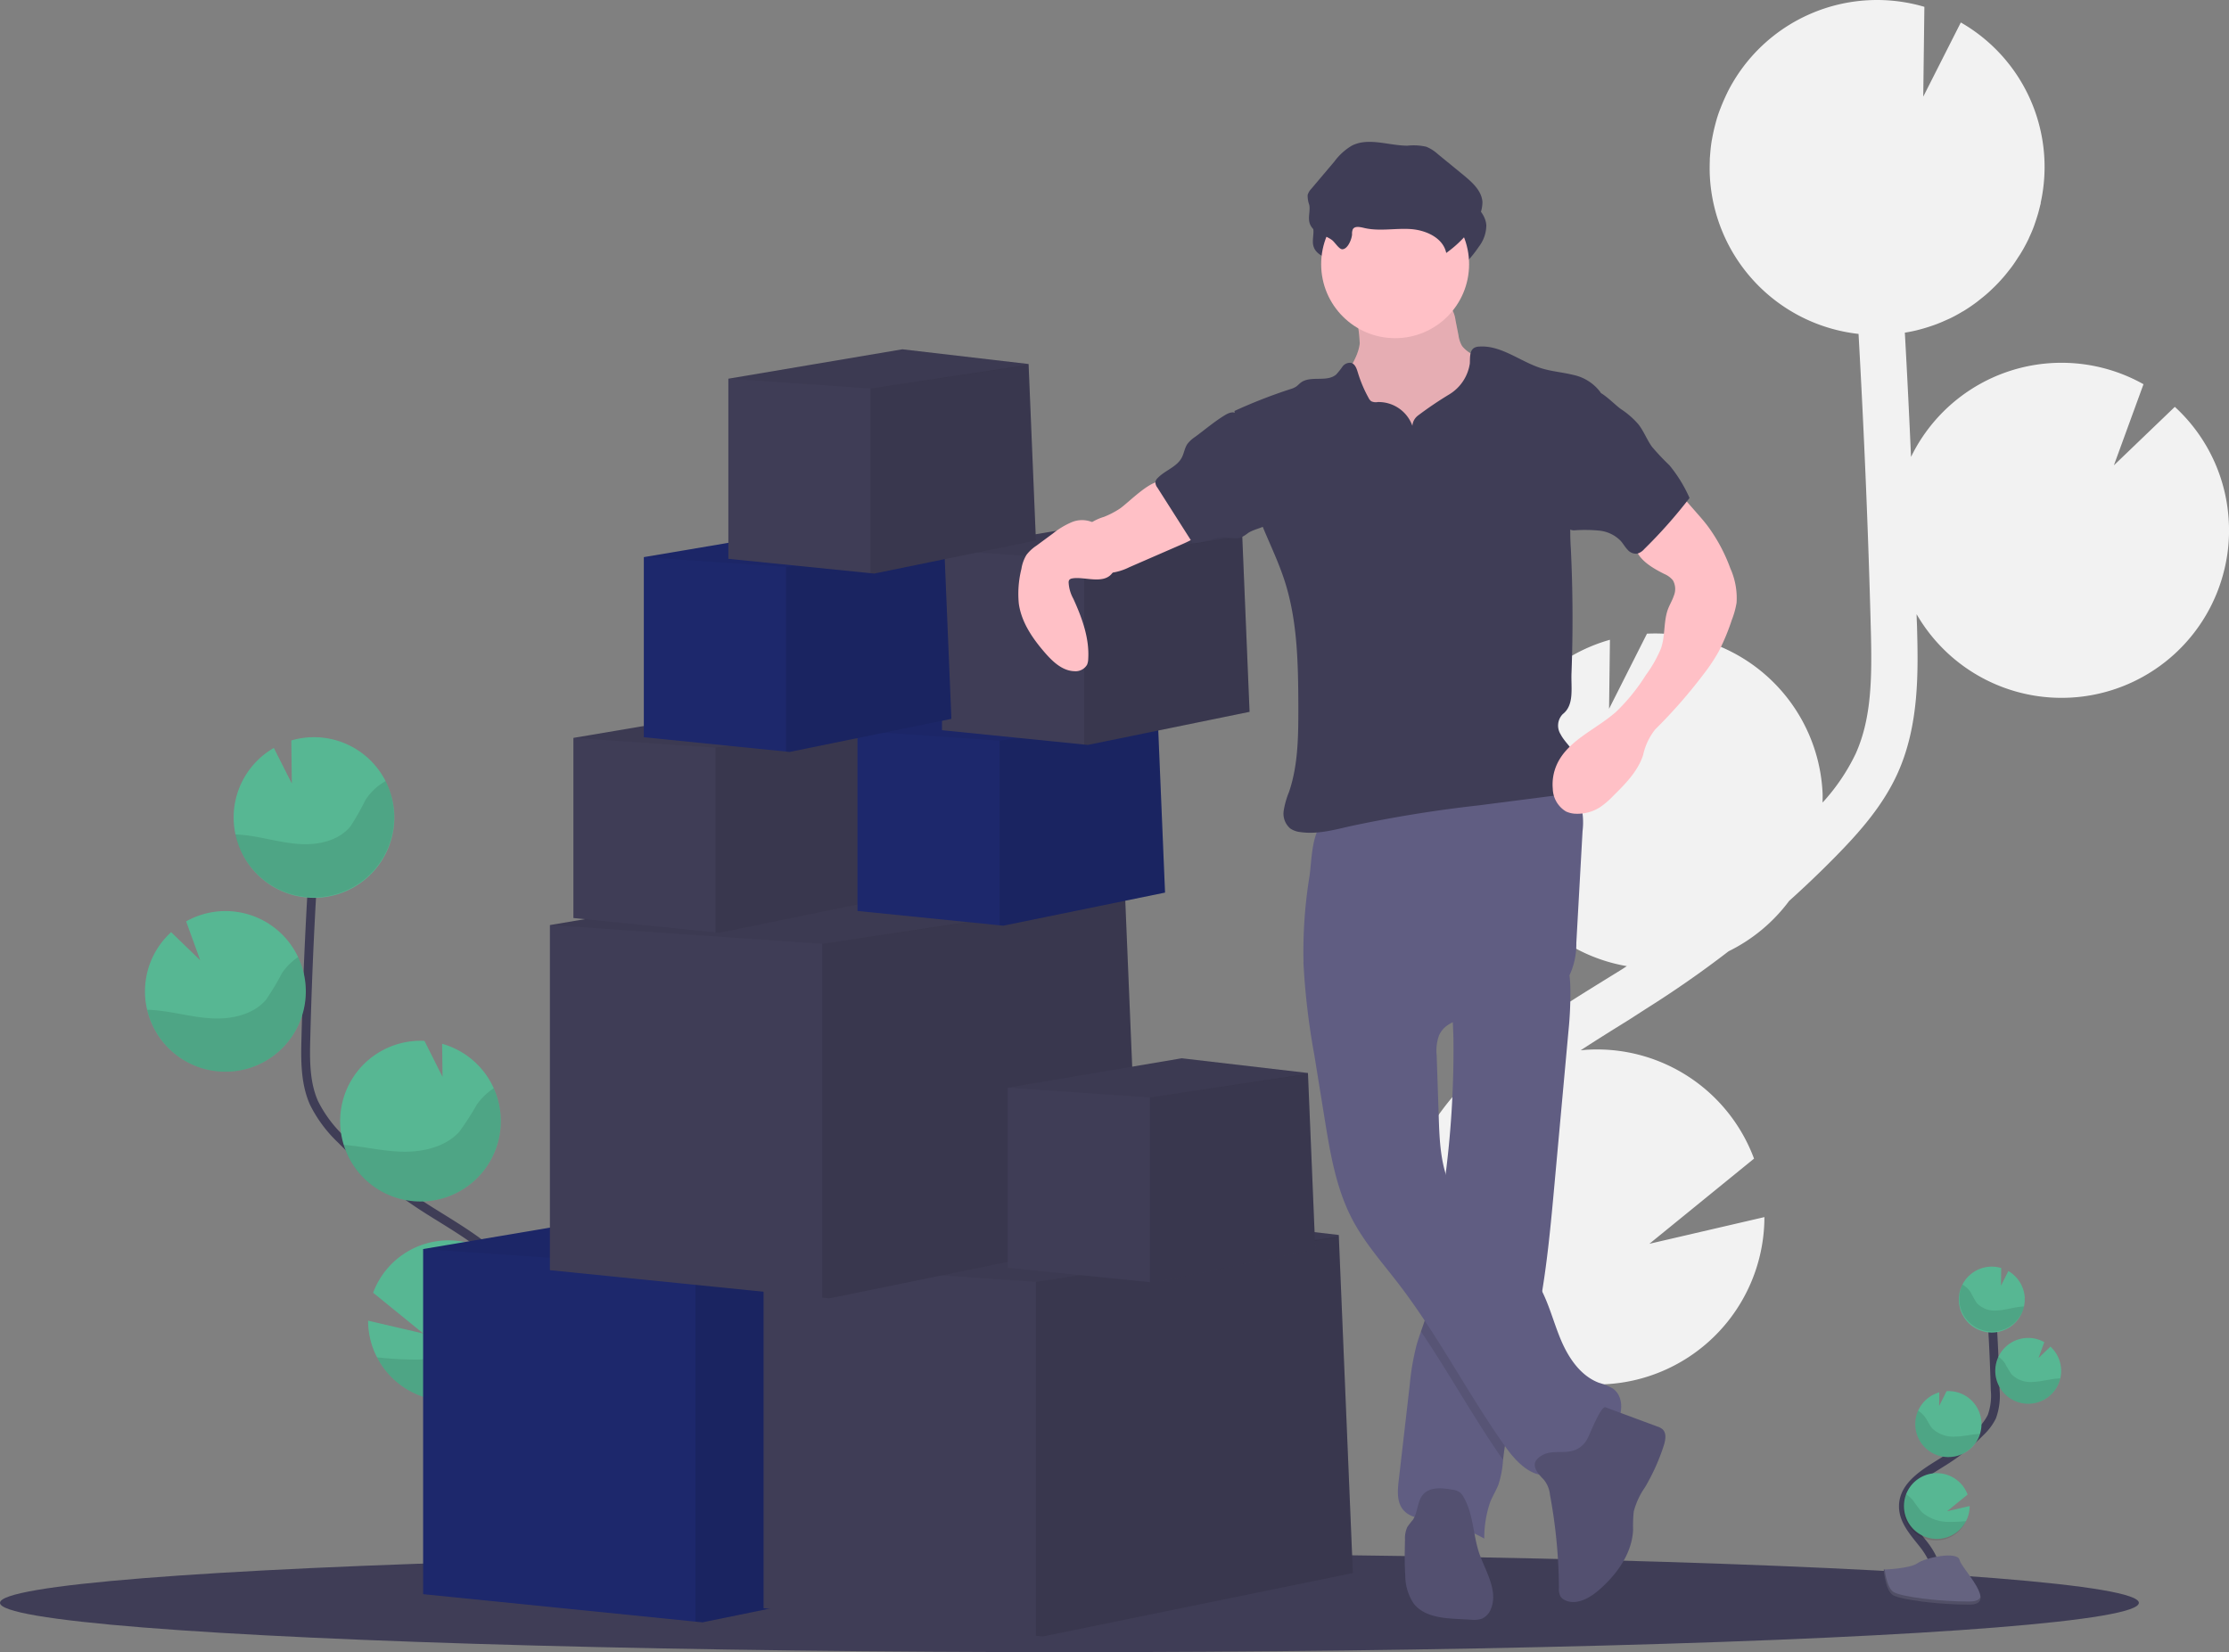 <svg xmlns="http://www.w3.org/2000/svg" width="321.903" height="238.616" viewBox="0 0 321.903 238.616">
  <rect x="0" y="0" width="321.903" height="238.616" fill="#808080" stroke="none"/>
  <g id="undraw_deliveries_-131-a_1_" data-name="undraw_deliveries_-131-a (1)" transform="translate(0 0.031)">
    <path id="Tracé_72" data-name="Tracé 72" d="M259.123,172.788l2.533-1.563c.241-.153.478-.315.722-.468a24.192,24.192,0,0,1-20.066-22.717,23.941,23.941,0,0,1,2.089-11.02,24.233,24.233,0,0,1,15.533-13.4l-.125,9.968,5.476-10.85a.217.217,0,0,1,.068,0,24.189,24.189,0,0,1,25.291,23.036c.02.461,0,.915,0,1.356a28.92,28.92,0,0,0,4.781-7.056c2.319-5.171,2.373-11.026,2.18-18.143-.366-14.105-.973-28.315-1.767-42.485a24.175,24.175,0,0,1-21.48-22.883c-.034-.743-.024-1.472,0-2.2a3.631,3.631,0,0,1,.027-.543c.047-.7.112-1.4.22-2.082a1.979,1.979,0,0,1,.061-.339q.149-.871.356-1.722c.054-.21.105-.424.163-.634a18.318,18.318,0,0,1,.573-1.824c.071-.2.156-.393.231-.59.173-.441.359-.875.556-1.305.105-.227.207-.451.319-.678.027-.058.051-.115.081-.173h0a24.172,24.172,0,0,1,28.4-12.267l-.163,12.973,5.425-10.714A24.04,24.04,0,0,1,322.135,60.53h.027c-.037.173-.092.339-.132.509-.075.319-.156.634-.244.949-.115.4-.244.8-.376,1.2-.1.295-.2.6-.312.888-.163.427-.339.844-.536,1.261-.108.244-.207.492-.339.732q-.465.936-1.017,1.831c-.125.207-.268.4-.4.61-.258.4-.519.8-.8,1.183-.173.237-.359.465-.543.7-.264.339-.536.678-.817.987-.2.227-.4.451-.614.678-.295.312-.6.614-.915.912-.207.2-.417.4-.634.59-.356.315-.729.617-1.105.912-.19.149-.373.305-.57.448q-.858.637-1.773,1.2c-.115.068-.237.125-.339.193-.509.3-1.017.583-1.563.848-.227.112-.465.21-.7.315-.437.2-.878.387-1.329.559-.261.1-.529.19-.8.281-.444.153-.9.292-1.356.417-.271.075-.539.149-.814.214-.5.119-1,.217-1.509.3a.172.172,0,0,0-.1.02q.5,8.965.892,17.94A24.175,24.175,0,0,1,336.989,86.71l-4.276,11.715,8.8-8.446a24.121,24.121,0,0,1,7.8,16.7,23.672,23.672,0,0,1-.614,6.663,24.179,24.179,0,0,1-44.475,6.588c0,.607.044,1.217.061,1.824.159,6.279.359,14.091-2.77,21.069-2.119,4.73-5.534,8.572-8.907,12.013-2.194,2.241-4.469,4.408-6.8,6.507a24.189,24.189,0,0,1-8.734,7.263q-5.747,4.428-11.9,8.293l-2.492,1.607c-2.3,1.427-4.662,2.892-6.978,4.408.407-.041.81-.085,1.224-.1a24.2,24.2,0,0,1,23.816,15.743l-15.115,12.3,16.614-3.855a24.2,24.2,0,0,1-34.679,21.785c.373.468.749.932,1.122,1.4.743.926,1.482,1.845,2.2,2.757,9.833,12.454,12.572,24.28,7.7,33.3l-5.92-3.2c4.747-8.775-2.373-20-7.063-25.925-.709-.9-1.434-1.8-2.167-2.713-6.283-7.8-13.4-16.655-13.223-27.508C230.462,190.551,246.361,180.695,259.123,172.788Z" transform="translate(-27.434 -31.25)" fill="#f2f2f2"/>
    <ellipse id="Ellipse_8" data-name="Ellipse 8" cx="154.444" cy="7.12" rx="154.444" ry="7.12" transform="translate(0 224.344)" fill="#3f3d56"/>
    <path id="Tracé_73" data-name="Tracé 73" d="M302.233,248.562c1.017-1.868-.136-4.157-1.451-5.825s-2.919-3.391-2.885-5.523c.047-3.052,3.286-4.852,5.876-6.469a28.751,28.751,0,0,0,5.272-4.242,7.726,7.726,0,0,0,1.624-2.17,8.857,8.857,0,0,0,.485-3.859q-.17-6.53-.644-13.047" transform="translate(-23.017 -19.753)" fill="none" stroke="#3f3d56" stroke-miterlimit="10" stroke-width="1.273"/>
    <path id="Tracé_74" data-name="Tracé 74" d="M314.938,207.489a4.767,4.767,0,0,0-2.373-3.9L311.5,205.7l.031-2.55a4.758,4.758,0,1,0,3.391,4.34Z" transform="translate(-22.526 -20.045)" fill="#57b793"/>
    <path id="Tracé_75" data-name="Tracé 75" d="M306.937,237.872a4.747,4.747,0,1,1,.227-3.831l-2.97,2.418,3.269-.76A4.747,4.747,0,0,1,306.937,237.872Z" transform="translate(-23.012 -18.218)" fill="#57b793"/>
    <path id="Tracé_76" data-name="Tracé 76" d="M304.487,229.345a4.747,4.747,0,0,1-4.971-4.533,4.679,4.679,0,0,1,.41-2.167,4.767,4.767,0,0,1,3.052-2.638l-.024,1.963,1.078-2.136h0a4.761,4.761,0,1,1,.444,9.511Z" transform="translate(-22.912 -18.944)" fill="#57b793"/>
    <path id="Tracé_77" data-name="Tracé 77" d="M315.332,222.116a4.752,4.752,0,1,1,2.1-8.89l-.841,2.306,1.729-1.661a4.747,4.747,0,0,1,1.539,3.286,4.64,4.64,0,0,1-.122,1.309,4.747,4.747,0,0,1-4.408,3.652Z" transform="translate(-22.204 -19.414)" fill="#57b793"/>
    <path id="Tracé_78" data-name="Tracé 78" d="M314.294,208.584c-1.1.122-2.167.465-3.269.532a3.557,3.557,0,0,1-3.011-1.054,15.059,15.059,0,0,1-.882-1.546,3.391,3.391,0,0,0-1.2-1.129,4.747,4.747,0,1,0,8.9,3.16C314.65,208.553,314.47,208.567,314.294,208.584Z" transform="translate(-22.523 -19.886)" opacity="0.1"/>
    <path id="Tracé_79" data-name="Tracé 79" d="M315.332,221.949a4.747,4.747,0,0,1-4.526-6.781,3.526,3.526,0,0,1,.956.96,15.324,15.324,0,0,0,.943,1.573,3.881,3.881,0,0,0,3.157,1.1c1.149-.054,2.255-.376,3.391-.481.156,0,.319-.027.478-.031a4.747,4.747,0,0,1-4.4,3.659Z" transform="translate(-22.205 -19.248)" opacity="0.1"/>
    <path id="Tracé_80" data-name="Tracé 80" d="M304.487,229.173a4.747,4.747,0,0,1-4.971-4.533,4.679,4.679,0,0,1,.41-2.167,3.906,3.906,0,0,1,1.017.966c.37.522.6,1.122,1.017,1.6a4.4,4.4,0,0,0,3.37,1.18c1.217-.031,2.312-.315,3.486-.4a4.767,4.767,0,0,1-4.33,3.353Z" transform="translate(-22.912 -18.771)" opacity="0.1"/>
    <path id="Tracé_81" data-name="Tracé 81" d="M306.945,237.687a4.756,4.756,0,0,1-8.677-3.9,4.938,4.938,0,0,1,1.044.932,18.753,18.753,0,0,0,1.275,1.7,5.922,5.922,0,0,0,3.94,1.383,20.4,20.4,0,0,0,2.418-.112Z" transform="translate(-23.02 -18.033)" opacity="0.1"/>
    <path id="Tracé_82" data-name="Tracé 82" d="M295.232,244.146s3.753-.115,4.886-.922,5.764-1.77,6.059-.475,5.645,6.442,1.4,6.463-9.853-.678-10.982-1.356S295.232,244.146,295.232,244.146Z" transform="translate(-23.191 -17.49)" fill="#656380"/>
    <path id="Tracé_83" data-name="Tracé 83" d="M307.655,248.637c-4.238.034-9.853-.678-10.982-1.356-.858-.522-1.2-2.4-1.316-3.272h-.125s.237,3.028,1.356,3.73,6.741,1.383,10.982,1.356c1.224,0,1.648-.448,1.624-1.092C309.035,248.386,308.567,248.63,307.655,248.637Z" transform="translate(-23.191 -17.366)" opacity="0.2"/>
    <path id="Tracé_84" data-name="Tracé 84" d="M103.068,242.366c-2.462-4.557.339-10.138,3.54-14.2s7.12-8.287,7.036-13.464c-.122-7.439-8.015-11.83-14.322-15.773A69.944,69.944,0,0,1,86.46,188.59a18.783,18.783,0,0,1-3.953-5.293c-1.3-2.909-1.268-6.215-1.183-9.4q.407-15.936,1.573-31.811" transform="translate(-37.15 -24.016)" fill="none" stroke="#3f3d56" stroke-miterlimit="10" stroke-width="1.273"/>
    <path id="Tracé_85" data-name="Tracé 85" d="M71.541,142.216a11.6,11.6,0,0,1,5.791-9.494l2.6,5.137-.078-6.218a11.6,11.6,0,1,1-8.31,10.586Z" transform="translate(-37.787 -24.729)" fill="#57b793"/>
    <path id="Tracé_86" data-name="Tracé 86" d="M91.041,216.278a11.6,11.6,0,0,0,21.9-4.747,11.447,11.447,0,0,0-.756-4.706,11.6,11.6,0,0,0-21.7.125l7.246,5.893-7.971-1.855A11.47,11.47,0,0,0,91.041,216.278Z" transform="translate(-36.598 -20.277)" fill="#57b793"/>
    <path id="Tracé_87" data-name="Tracé 87" d="M97.015,195.524a11.6,11.6,0,0,0,3.679-22.758l.061,4.777-2.611-5.2h-.031a11.6,11.6,0,0,0-1.082,23.182Z" transform="translate(-36.845 -22.043)" fill="#57b793"/>
    <path id="Tracé_88" data-name="Tracé 88" d="M70.579,177.931a11.6,11.6,0,1,0-5.127-21.7l2.034,5.618-4.2-4.059a11.548,11.548,0,0,0-3.764,8.009,11.315,11.315,0,0,0,.295,3.194,11.6,11.6,0,0,0,10.762,8.938Z" transform="translate(-38.571 -23.191)" fill="#57b793"/>
    <path id="Tracé_89" data-name="Tracé 89" d="M73.085,144.92c2.679.295,5.283,1.126,7.968,1.292s5.639-.475,7.337-2.563a36.172,36.172,0,0,0,2.146-3.777,8.232,8.232,0,0,1,2.923-2.75,11.6,11.6,0,1,1-21.7,7.7C72.211,144.842,72.651,144.873,73.085,144.92Z" transform="translate(-37.772 -24.34)" opacity="0.1"/>
    <path id="Tracé_90" data-name="Tracé 90" d="M70.559,177.524A11.61,11.61,0,0,0,81.6,160.978a8.582,8.582,0,0,0-2.333,2.333,37.61,37.61,0,0,1-2.3,3.835c-1.807,2.123-4.893,2.818-7.693,2.692s-5.5-.926-8.29-1.18c-.387-.034-.78-.061-1.17-.071A11.6,11.6,0,0,0,70.559,177.524Z" transform="translate(-38.552 -22.784)" opacity="0.1"/>
    <path id="Tracé_91" data-name="Tracé 91" d="M96.985,195.1a11.6,11.6,0,0,0,11.128-16.333,9.381,9.381,0,0,0-2.451,2.373,39.758,39.758,0,0,1-2.519,3.909c-1.956,2.18-5.245,2.95-8.212,2.879-2.872-.061-5.639-.766-8.494-.987A11.61,11.61,0,0,0,96.985,195.1Z" transform="translate(-36.814 -21.623)" opacity="0.1"/>
    <path id="Tracé_92" data-name="Tracé 92" d="M90.963,215.823a11.6,11.6,0,0,0,21.9-4.747,11.447,11.447,0,0,0-.756-4.706,11.618,11.618,0,0,0-2.543,2.268,44.6,44.6,0,0,1-3.106,4.123c-2.373,2.326-6.2,3.289-9.609,3.391a49.758,49.758,0,0,1-5.886-.329Z" transform="translate(-36.519 -19.822)" opacity="0.1"/>
    <path id="Tracé_93" data-name="Tracé 93" d="M142.468,214.572l-44.756,9.155-1.017-.1-39.331-3.967V169.816l48.147-8.138,34.924,4.069.01.22,0,.109Z" transform="translate(3.743 10.551)" fill="#1d286c"/>
    <path id="Tracé_94" data-name="Tracé 94" d="M140.059,214.31,95.3,223.464l-1.017-.1v-51.1l43.749-6.561Z" transform="translate(6.152 10.814)" opacity="0.1"/>
    <path id="Tracé_95" data-name="Tracé 95" d="M140.447,166.076l-.014.01-43.739,6.442-39.331-2.712,48.147-8.138,34.924,4.069.01.22Z" transform="translate(3.743 10.551)" opacity="0.05"/>
    <path id="Tracé_96" data-name="Tracé 96" d="M188.621,216.482l-44.756,9.155-1.017-.1-39.331-3.967V171.726l48.147-8.138,34.924,4.069.01.22,0,.108Z" transform="translate(6.754 10.676)" fill="#3f3d56"/>
    <path id="Tracé_97" data-name="Tracé 97" d="M186.212,216.219l-44.756,9.155-1.017-.1v-51.1l43.749-6.561Z" transform="translate(9.163 10.939)" opacity="0.1"/>
    <path id="Tracé_98" data-name="Tracé 98" d="M186.6,167.986l-.014.01-43.739,6.442-39.331-2.713,48.147-8.138,34.924,4.069.01.22Z" transform="translate(6.754 10.676)" opacity="0.05"/>
    <path id="Tracé_99" data-name="Tracé 99" d="M159.656,170.647,114.9,179.8l-1.017-.1-39.331-3.967V125.891l48.147-8.138,34.924,4.069.01.22,0,.109Z" transform="translate(4.864 7.685)" fill="#3f3d56"/>
    <path id="Tracé_100" data-name="Tracé 100" d="M157.247,170.385l-44.756,9.155-1.017-.1v-51.1l43.749-6.561Z" transform="translate(7.274 7.948)" opacity="0.1"/>
    <path id="Tracé_101" data-name="Tracé 101" d="M157.635,122.151l-.014.01L113.883,128.6l-39.331-2.713,48.147-8.138,34.924,4.069.01.22Z" transform="translate(4.864 7.685)" opacity="0.05"/>
    <path id="Tracé_102" data-name="Tracé 102" d="M181.036,171.059l-23.358,4.781-.532-.054-20.527-2.072V147.7l25.128-4.248,18.228,2.126.007.115v.054Z" transform="translate(8.914 9.362)" fill="#3f3d56"/>
    <path id="Tracé_103" data-name="Tracé 103" d="M179.779,170.922,156.421,175.7l-.532-.054V148.981l22.836-3.425Z" transform="translate(10.172 9.499)" opacity="0.1"/>
    <path id="Tracé_104" data-name="Tracé 104" d="M179.982,145.748l-.007.007-22.829,3.364L136.619,147.7l25.128-4.248,18.228,2.126.007.115Z" transform="translate(8.914 9.362)" opacity="0.05"/>
    <path id="Tracé_105" data-name="Tracé 105" d="M122.152,123.633l-23.358,4.777-.532-.051-20.527-2.072V100.275l25.128-4.248,18.228,2.126.007.115v.054Z" transform="translate(5.072 6.268)" fill="#3f3d56"/>
    <path id="Tracé_106" data-name="Tracé 106" d="M120.894,123.5l-23.358,4.777L97,128.222V101.555l22.836-3.425Z" transform="translate(6.329 6.405)" opacity="0.1"/>
    <path id="Tracé_107" data-name="Tracé 107" d="M121.1,98.322l-.007.007-22.829,3.364-20.527-1.417,25.128-4.248,18.228,2.126.007.115Z" transform="translate(5.072 6.268)" opacity="0.05"/>
    <path id="Tracé_108" data-name="Tracé 108" d="M160.665,122.678l-23.358,4.777-.532-.051-20.527-2.072V99.32l25.128-4.248L159.6,97.2l.007.115v.054Z" transform="translate(7.585 6.205)" fill="#1d286c"/>
    <path id="Tracé_109" data-name="Tracé 109" d="M159.408,122.541l-23.358,4.777-.532-.051V100.6l22.836-3.425Z" transform="translate(8.842 6.343)" opacity="0.1"/>
    <path id="Tracé_110" data-name="Tracé 110" d="M159.611,97.367l-.007.007-22.829,3.364L116.248,99.32l25.128-4.248L159.6,97.2l.007.115Z" transform="translate(7.585 6.205)" opacity="0.05"/>
    <path id="Tracé_111" data-name="Tracé 111" d="M172.124,98.17l-23.358,4.777-.532-.051-20.527-2.072V74.811l25.128-4.248,18.228,2.126.007.115v.054Z" transform="translate(8.333 4.606)" fill="#3f3d56"/>
    <path id="Tracé_112" data-name="Tracé 112" d="M170.867,98.032l-23.358,4.777-.532-.051V76.091l22.836-3.425Z" transform="translate(9.59 4.743)" opacity="0.1"/>
    <path id="Tracé_113" data-name="Tracé 113" d="M171.069,72.858l-.007.007-22.829,3.364-20.527-1.417,25.128-4.248,18.228,2.126.007.115Z" transform="translate(8.333 4.606)" opacity="0.05"/>
    <path id="Tracé_114" data-name="Tracé 114" d="M224.365,78.23c-.248,2.2-1.929,3.981-2.553,6.1-.936,3.2.678,6.646,2.9,9.155a20.266,20.266,0,0,0,14.112,6.693,6.072,6.072,0,0,0,2.333-.254,5.066,5.066,0,0,0,1.773-1.214,11.339,11.339,0,0,0,2.923-6.344,33.931,33.931,0,0,0,.081-7.09,4.011,4.011,0,0,0-.265-1.431,3.635,3.635,0,0,0-.919-1.129,21.361,21.361,0,0,0-3.95-2.872,4.436,4.436,0,0,1-1.655-1.265,4.14,4.14,0,0,1-.512-1.516l-.437-2.224a4.361,4.361,0,0,0-.641-1.8c-.77-1.038-2.245-1.18-3.536-1.231l-4.747-.186c-1.475-.058-3.414-.481-4.855-.19-1.356.268-.9,1.509-.654,2.635A19.051,19.051,0,0,1,224.365,78.23Z" transform="translate(-27.999 -28.633)" fill="#ffc0c6"/>
    <path id="Tracé_115" data-name="Tracé 115" d="M224.365,78.23c-.248,2.2-1.929,3.981-2.553,6.1-.936,3.2.678,6.646,2.9,9.155a20.266,20.266,0,0,0,14.112,6.693,6.072,6.072,0,0,0,2.333-.254,5.066,5.066,0,0,0,1.773-1.214,11.339,11.339,0,0,0,2.923-6.344,33.931,33.931,0,0,0,.081-7.09,4.011,4.011,0,0,0-.265-1.431,3.635,3.635,0,0,0-.919-1.129,21.361,21.361,0,0,0-3.95-2.872,4.436,4.436,0,0,1-1.655-1.265,4.14,4.14,0,0,1-.512-1.516l-.437-2.224a4.361,4.361,0,0,0-.641-1.8c-.77-1.038-2.245-1.18-3.536-1.231l-4.747-.186c-1.475-.058-3.414-.481-4.855-.19-1.356.268-.9,1.509-.654,2.635A19.051,19.051,0,0,1,224.365,78.23Z" transform="translate(-27.999 -28.633)" opacity="0.1"/>
    <path id="Tracé_116" data-name="Tracé 116" d="M254,171.66l-2.014,22.08c-.526,5.791-1.061,11.606-2.092,17.323-.339,1.97-.773,3.93-1.268,5.873-1.377,5.395-3.374,10.667-4.018,16.2-.02.159-.037.339-.054.485a14.522,14.522,0,0,1-.678,3.594c-.339.844-.817,1.614-1.166,2.448a16.045,16.045,0,0,0-.871,5.32,22.934,22.934,0,0,0-7.9-2.713c-1.356-.2-2.831-.339-3.73-1.356-1.017-1.105-.9-2.8-.729-4.282q.8-6.917,1.594-13.827a36.036,36.036,0,0,1,1.017-5.873c.183-.641.4-1.271.627-1.9.309-.868.62-1.736.854-2.628a31.648,31.648,0,0,0,.671-4.35c.546-4.638,1.2-9.267,1.78-13.9l.031-.244a142.161,142.161,0,0,0,1.333-21.161c-.027-1.048-.071-2.1-.139-3.147-.095-1.522-.234-2.329,1.017-3.282a23.72,23.72,0,0,1,4.821-2.475c.858-.373,10.3-3.73,10.511-2.991a18.408,18.408,0,0,1,.678,4.821A53.646,53.646,0,0,1,254,171.66Z" transform="translate(-27.488 -22.799)" fill="#605d82"/>
    <path id="Tracé_117" data-name="Tracé 117" d="M249.691,209.032c-.339,1.97-.773,3.93-1.268,5.873-1.377,5.395-3.374,10.667-4.018,16.2-.02.159-.037.339-.054.485-4.211-6.015-7.758-12.484-11.867-18.564.309-.868.62-1.736.854-2.628a31.65,31.65,0,0,0,.705-4.377c.546-4.638,1.2-9.267,1.78-13.9l.031-.244a14.4,14.4,0,0,0,1.017,2.852c2.76,5.608,9.317,8.443,12.525,13.81Q249.555,208.784,249.691,209.032Z" transform="translate(-27.285 -20.768)" opacity="0.1"/>
    <path id="Tracé_118" data-name="Tracé 118" d="M216.56,163.367a104.286,104.286,0,0,0,1.577,13.4l1.482,9.155c.81,5.018,1.658,10.135,4.031,14.627,1.777,3.364,4.333,6.232,6.649,9.246,5.689,7.412,9.965,15.811,15.36,23.439,1.57,2.217,3.811,4.618,6.486,4.154,1.756-.3,3.031-1.767,4.408-2.892,1.628-1.329,3.587-2.3,4.869-3.97s1.533-4.435-.2-5.622a9.374,9.374,0,0,0-1.987-.814c-2.689-1.017-4.432-3.648-5.537-6.307s-1.78-5.51-3.255-7.982c-3.208-5.367-9.768-8.2-12.528-13.813-1.546-3.14-1.7-6.781-1.811-10.263l-.3-8.921a6.5,6.5,0,0,1,.339-2.882c1.054-2.373,4.242-2.6,6.825-2.9a23.311,23.311,0,0,0,8.365-2.638,8.675,8.675,0,0,0,3.73-3.319,10.664,10.664,0,0,0,.909-4.493l.9-16.17a10.2,10.2,0,0,0-.339-4.133c-1.231-3.275-5.367-4.347-8.863-4.191-6.5.292-12.5,3.089-18.648,4.981a47.664,47.664,0,0,1-4.621,1.2c-1.356.275-3.052.163-4.354.6-2.333.787-2.275,5.893-2.6,8.009a67.23,67.23,0,0,0-.871,12.495Z" transform="translate(-28.325 -24.409)" fill="#605d82"/>
    <path id="Tracé_119" data-name="Tracé 119" d="M249.216,232.461a4.145,4.145,0,0,1,.909,2.228,76,76,0,0,1,1.288,13.464,2.231,2.231,0,0,0,.241,1.221,1.557,1.557,0,0,0,.634.509c1.658.79,3.581-.312,4.964-1.522,2.56-2.241,4.727-5.252,4.872-8.653a19.909,19.909,0,0,1,.092-2.624,10.92,10.92,0,0,1,1.631-3.516,29.854,29.854,0,0,0,2.713-6.042c.251-.793.42-1.79-.2-2.343a2.18,2.18,0,0,0-.736-.383l-7.493-2.78c-.651-.241-2.265,3.906-2.519,4.36a3.432,3.432,0,0,1-2.509,1.994c-1.258.258-2.811-.115-4.011.526C247.052,229.979,248.066,231.305,249.216,232.461Z" transform="translate(-26.278 -18.802)" fill="#535070"/>
    <path id="Tracé_120" data-name="Tracé 120" d="M238.811,234.3a2.282,2.282,0,0,0-.57-.722,2.553,2.553,0,0,0-1.149-.39c-1.424-.244-3.113-.4-4.1.658-.922.993-.763,2.611-1.533,3.73a11.6,11.6,0,0,0-.787,1.017,3.818,3.818,0,0,0-.339,1.824c-.041,1.726-.081,3.458.041,5.181a7.23,7.23,0,0,0,1.244,4.093c1.451,1.817,4.069,2.078,6.388,2.194l1.882.1a3.73,3.73,0,0,0,1.539-.142,2.526,2.526,0,0,0,1.329-1.461c.98-2.434-.57-5.055-1.526-7.5C240.13,240.074,240.326,236.958,238.811,234.3Z" transform="translate(-27.428 -18.084)" fill="#535070"/>
    <path id="Tracé_121" data-name="Tracé 121" d="M224.077,66.96a1.536,1.536,0,0,1,.105-.726c.275-.485.993-.339,1.536-.217,2.18.549,4.479.051,6.727.18s4.777,1.251,5.228,3.455a16.346,16.346,0,0,0,4.147-4.259,5.109,5.109,0,0,0,1.082-3.119c-.122-1.614-1.475-2.821-2.712-3.845l-3.73-3.052a5.666,5.666,0,0,0-1.675-1.065,8.334,8.334,0,0,0-2.713-.153c-2.712,0-5.622-1.238-8.039,0a8.581,8.581,0,0,0-2.506,2.279l-3.333,3.947a2.106,2.106,0,0,0-.536.905,3.984,3.984,0,0,0,.241,1.441c.156.882-.224,1.824.068,2.672.485,1.4,2.194,1.6,3.238,2.411.387.3,1,1.319,1.461,1.305C223.483,69.1,224.053,67.611,224.077,66.96Z" transform="translate(-28.254 -29.789)" fill="#3f3d56"/>
    <circle id="Ellipse_9" data-name="Ellipse 9" cx="10.681" cy="10.681" r="10.681" transform="translate(190.798 27.449)" fill="#ffc0c6"/>
    <path id="Tracé_122" data-name="Tracé 122" d="M232.915,89.687a5.174,5.174,0,0,0-5.022-3.465,1.509,1.509,0,0,1-.929-.119,1.285,1.285,0,0,1-.383-.475,18.9,18.9,0,0,1-1.556-3.682c-.17-.566-.4-1.234-.977-1.38a1.311,1.311,0,0,0-1.241.543,11.868,11.868,0,0,1-.888,1.116c-1.356,1.2-3.73.105-5.15,1.207-.234.18-.427.41-.678.576a3.086,3.086,0,0,1-.783.339,75.062,75.062,0,0,0-8.1,3.163c.949,5.71,1.919,11.528,4.143,16.868,1.058,2.543,2.255,5.035,3.1,7.656,1.878,5.808,1.96,12.023,1.984,18.13,0,4.177,0,8.443-1.356,12.4a12,12,0,0,0-.763,2.713,2.821,2.821,0,0,0,.956,2.536,3.225,3.225,0,0,0,1.475.519c2.343.339,4.7-.278,7.008-.814a188.641,188.641,0,0,1,18.777-3.052l10.545-1.356a6.168,6.168,0,0,0,2.184-.566c1.929-1.054,2.112-3.957.912-5.8-.573-.885-1.383-1.611-1.868-2.546a2.365,2.365,0,0,1,.309-2.9c1.7-1.322,1.187-3.774,1.268-5.917q.339-8.992-.092-17.97a35.177,35.177,0,0,1-.061-3.73,32.909,32.909,0,0,1,1.163-6.225l3.2-12.613a6.576,6.576,0,0,0-3.957-2.543c-1.516-.38-3.1-.492-4.594-.956-3.052-.949-5.791-3.357-8.989-3.133a1.645,1.645,0,0,0-.7.17c-.719.41-.607,1.448-.651,2.275a6.3,6.3,0,0,1-2.936,4.438,53.027,53.027,0,0,0-4.554,3.079,2.034,2.034,0,0,0-.807,1.519Z" transform="translate(-28.934 -28.185)" fill="#3f3d56"/>
    <path id="Tracé_123" data-name="Tracé 123" d="M191.962,100.459a12.545,12.545,0,0,1-2.245,1.156,7.46,7.46,0,0,0-2.153,1.044,3.408,3.408,0,0,0-.749.926,4.113,4.113,0,0,0,3.791,6.127,8.265,8.265,0,0,0,2.8-.837l7.534-3.279c1.275-.553,2.651-1.2,3.255-2.451a.59.59,0,0,0,.075-.39.641.641,0,0,0-.312-.339,16.875,16.875,0,0,1-4.384-4.137c-.309-.42-.678-1.411-1.126-1.665C196.858,95.729,193.24,99.632,191.962,100.459Z" transform="translate(-30.299 -26.992)" fill="#ffc0c6"/>
    <path id="Tracé_124" data-name="Tracé 124" d="M268.317,97.717l2.777,3.174c.6.678,1.194,1.356,1.736,2.089a24.3,24.3,0,0,1,3.18,5.991,10.476,10.476,0,0,1,.9,4.954,12.207,12.207,0,0,1-.7,2.519,31.155,31.155,0,0,1-1.889,4.543,25.855,25.855,0,0,1-2.112,3.177,74.288,74.288,0,0,1-7.042,8.053,9.059,9.059,0,0,0-1.76,3.73c-.763,2.343-2.577,4.17-4.33,5.9a11.932,11.932,0,0,1-1.861,1.6,6.036,6.036,0,0,1-3.391.963,3.73,3.73,0,0,1-1.522-.315,3.938,3.938,0,0,1-1.936-3.279,7.018,7.018,0,0,1,.583-3.513c1.594-3.53,5.686-5.059,8.578-7.636a28,28,0,0,0,4.276-5.283,18.328,18.328,0,0,0,2.16-3.787c.644-1.726.393-3.767.96-5.517.237-.743.678-1.411.919-2.146a2.542,2.542,0,0,0-.129-2.241,3.238,3.238,0,0,0-1.258-.922c-1.848-.936-3.916-2.143-4.269-4.187a4.483,4.483,0,0,1,.827-3.2,13.225,13.225,0,0,1,2.329-2.441C266.147,99.219,267.506,98.415,268.317,97.717Z" transform="translate(-26.12 -26.911)" fill="#ffc0c6"/>
    <path id="Tracé_125" data-name="Tracé 125" d="M190.726,104.544a5.138,5.138,0,0,0-2.092-2.492,3.852,3.852,0,0,0-3.052,0,11.569,11.569,0,0,0-2.672,1.614l-2.394,1.767a5.89,5.89,0,0,0-1.421,1.312,5.462,5.462,0,0,0-.739,2.034,14.774,14.774,0,0,0-.376,5.022c.38,2.713,2.007,5.059,3.8,7.12,1.119,1.282,2.5,2.577,4.2,2.635a1.929,1.929,0,0,0,1.858-.936,2.317,2.317,0,0,0,.166-.834c.183-3.011-.9-5.951-2.15-8.694a5.378,5.378,0,0,1-.678-2.336.631.631,0,0,1,.1-.393.658.658,0,0,1,.407-.2c1.719-.339,4.682,1,5.886-.912C192.353,107.989,191.282,105.667,190.726,104.544Z" transform="translate(-30.847 -26.649)" fill="#ffc0c6"/>
    <path id="Tracé_126" data-name="Tracé 126" d="M223.548,63.805a1.58,1.58,0,0,1,.108-.726c.275-.488.993-.339,1.536-.217,2.18.549,4.479.051,6.727.18s4.774,1.251,5.228,3.455a16.454,16.454,0,0,0,4.147-4.259,5.126,5.126,0,0,0,1.082-3.123c-.122-1.614-1.478-2.821-2.713-3.842l-3.73-3.052a5.649,5.649,0,0,0-1.672-1.065,8.339,8.339,0,0,0-2.713-.153c-2.712,0-5.622-1.238-8.039,0A8.581,8.581,0,0,0,221,53.284l-3.336,3.947a2.112,2.112,0,0,0-.532.905,3.984,3.984,0,0,0,.241,1.441c.156.882-.224,1.824.068,2.668.485,1.407,2.194,1.607,3.238,2.414.387.3,1,1.319,1.461,1.305C222.948,65.948,223.517,64.456,223.548,63.805Z" transform="translate(-28.288 -29.995)" fill="#3f3d56"/>
    <path id="Tracé_127" data-name="Tracé 127" d="M202.21,90.68a4.428,4.428,0,0,0-1.119,1.041c-.39.593-.471,1.356-.807,1.967-.719,1.336-2.4,1.814-3.452,2.909a1.082,1.082,0,0,0-.339.57,1.258,1.258,0,0,0,.281.821l5.066,7.961c1.7.149,3.3-.909,4.991-.766a5.034,5.034,0,0,0,1.878.081,5.459,5.459,0,0,0,1.2-.736c1.017-.637,2.346-.712,3.191-1.55a4.267,4.267,0,0,0,.905-3.211,12.671,12.671,0,0,0-.3-2.95c-.746-3.052-3.082-5.4-4.547-8.11-.715-1.319-1.1-2.089-2.611-1.183S203.638,89.636,202.21,90.68Z" transform="translate(-29.633 -27.602)" fill="#3f3d56"/>
    <path id="Tracé_128" data-name="Tracé 128" d="M260.135,86.849a11.892,11.892,0,0,1,2.55,2.231c.77.993,1.207,2.214,1.95,3.231a35.3,35.3,0,0,0,2.509,2.658,20.263,20.263,0,0,1,2.9,4.716,70.736,70.736,0,0,1-6.551,7.392,2.1,2.1,0,0,1-1,.651,1.6,1.6,0,0,1-1.4-.573c-.366-.38-.624-.854-.973-1.251a5,5,0,0,0-3.1-1.5,21.264,21.264,0,0,0-3.509-.051,1.356,1.356,0,0,1-.749-.125,1.238,1.238,0,0,1-.407-.468c-1.356-2.333-.932-5.262-.448-7.927l1.109-6.1a13.712,13.712,0,0,1,.926-3.391c.42-.9,1.356-2.424,2.516-2.153S259.155,86.144,260.135,86.849Z" transform="translate(-26.048 -27.796)" fill="#3f3d56"/>
    <path id="Tracé_129" data-name="Tracé 129" d="M131.7,99.124,108.342,103.9l-.532-.051-20.527-2.072V75.766l25.128-4.248,18.228,2.126.007.115v.054Z" transform="translate(5.695 4.668)" fill="#1d286c"/>
    <path id="Tracé_130" data-name="Tracé 130" d="M130.443,98.987l-23.358,4.777-.532-.051V77.046l22.836-3.425Z" transform="translate(6.952 4.806)" opacity="0.1"/>
    <path id="Tracé_131" data-name="Tracé 131" d="M130.646,73.813l-.007.007L107.81,77.184,87.283,75.766l25.128-4.248,18.228,2.126.007.115Z" transform="translate(5.695 4.668)" opacity="0.05"/>
    <path id="Tracé_132" data-name="Tracé 132" d="M143.159,74.934,119.8,79.715l-.532-.054L98.742,77.589V51.576l25.128-4.248L142.1,49.453l.007.115v.054Z" transform="translate(6.443 3.09)" fill="#3f3d56"/>
    <path id="Tracé_133" data-name="Tracé 133" d="M141.9,74.8l-23.358,4.781-.532-.054V52.856l22.836-3.425Z" transform="translate(7.7 3.227)" opacity="0.1"/>
    <path id="Tracé_134" data-name="Tracé 134" d="M142.1,49.623l-.007.007-22.829,3.364L98.742,51.576l25.128-4.248L142.1,49.453l.007.115Z" transform="translate(6.443 3.09)" opacity="0.05"/>
  </g>
</svg>
